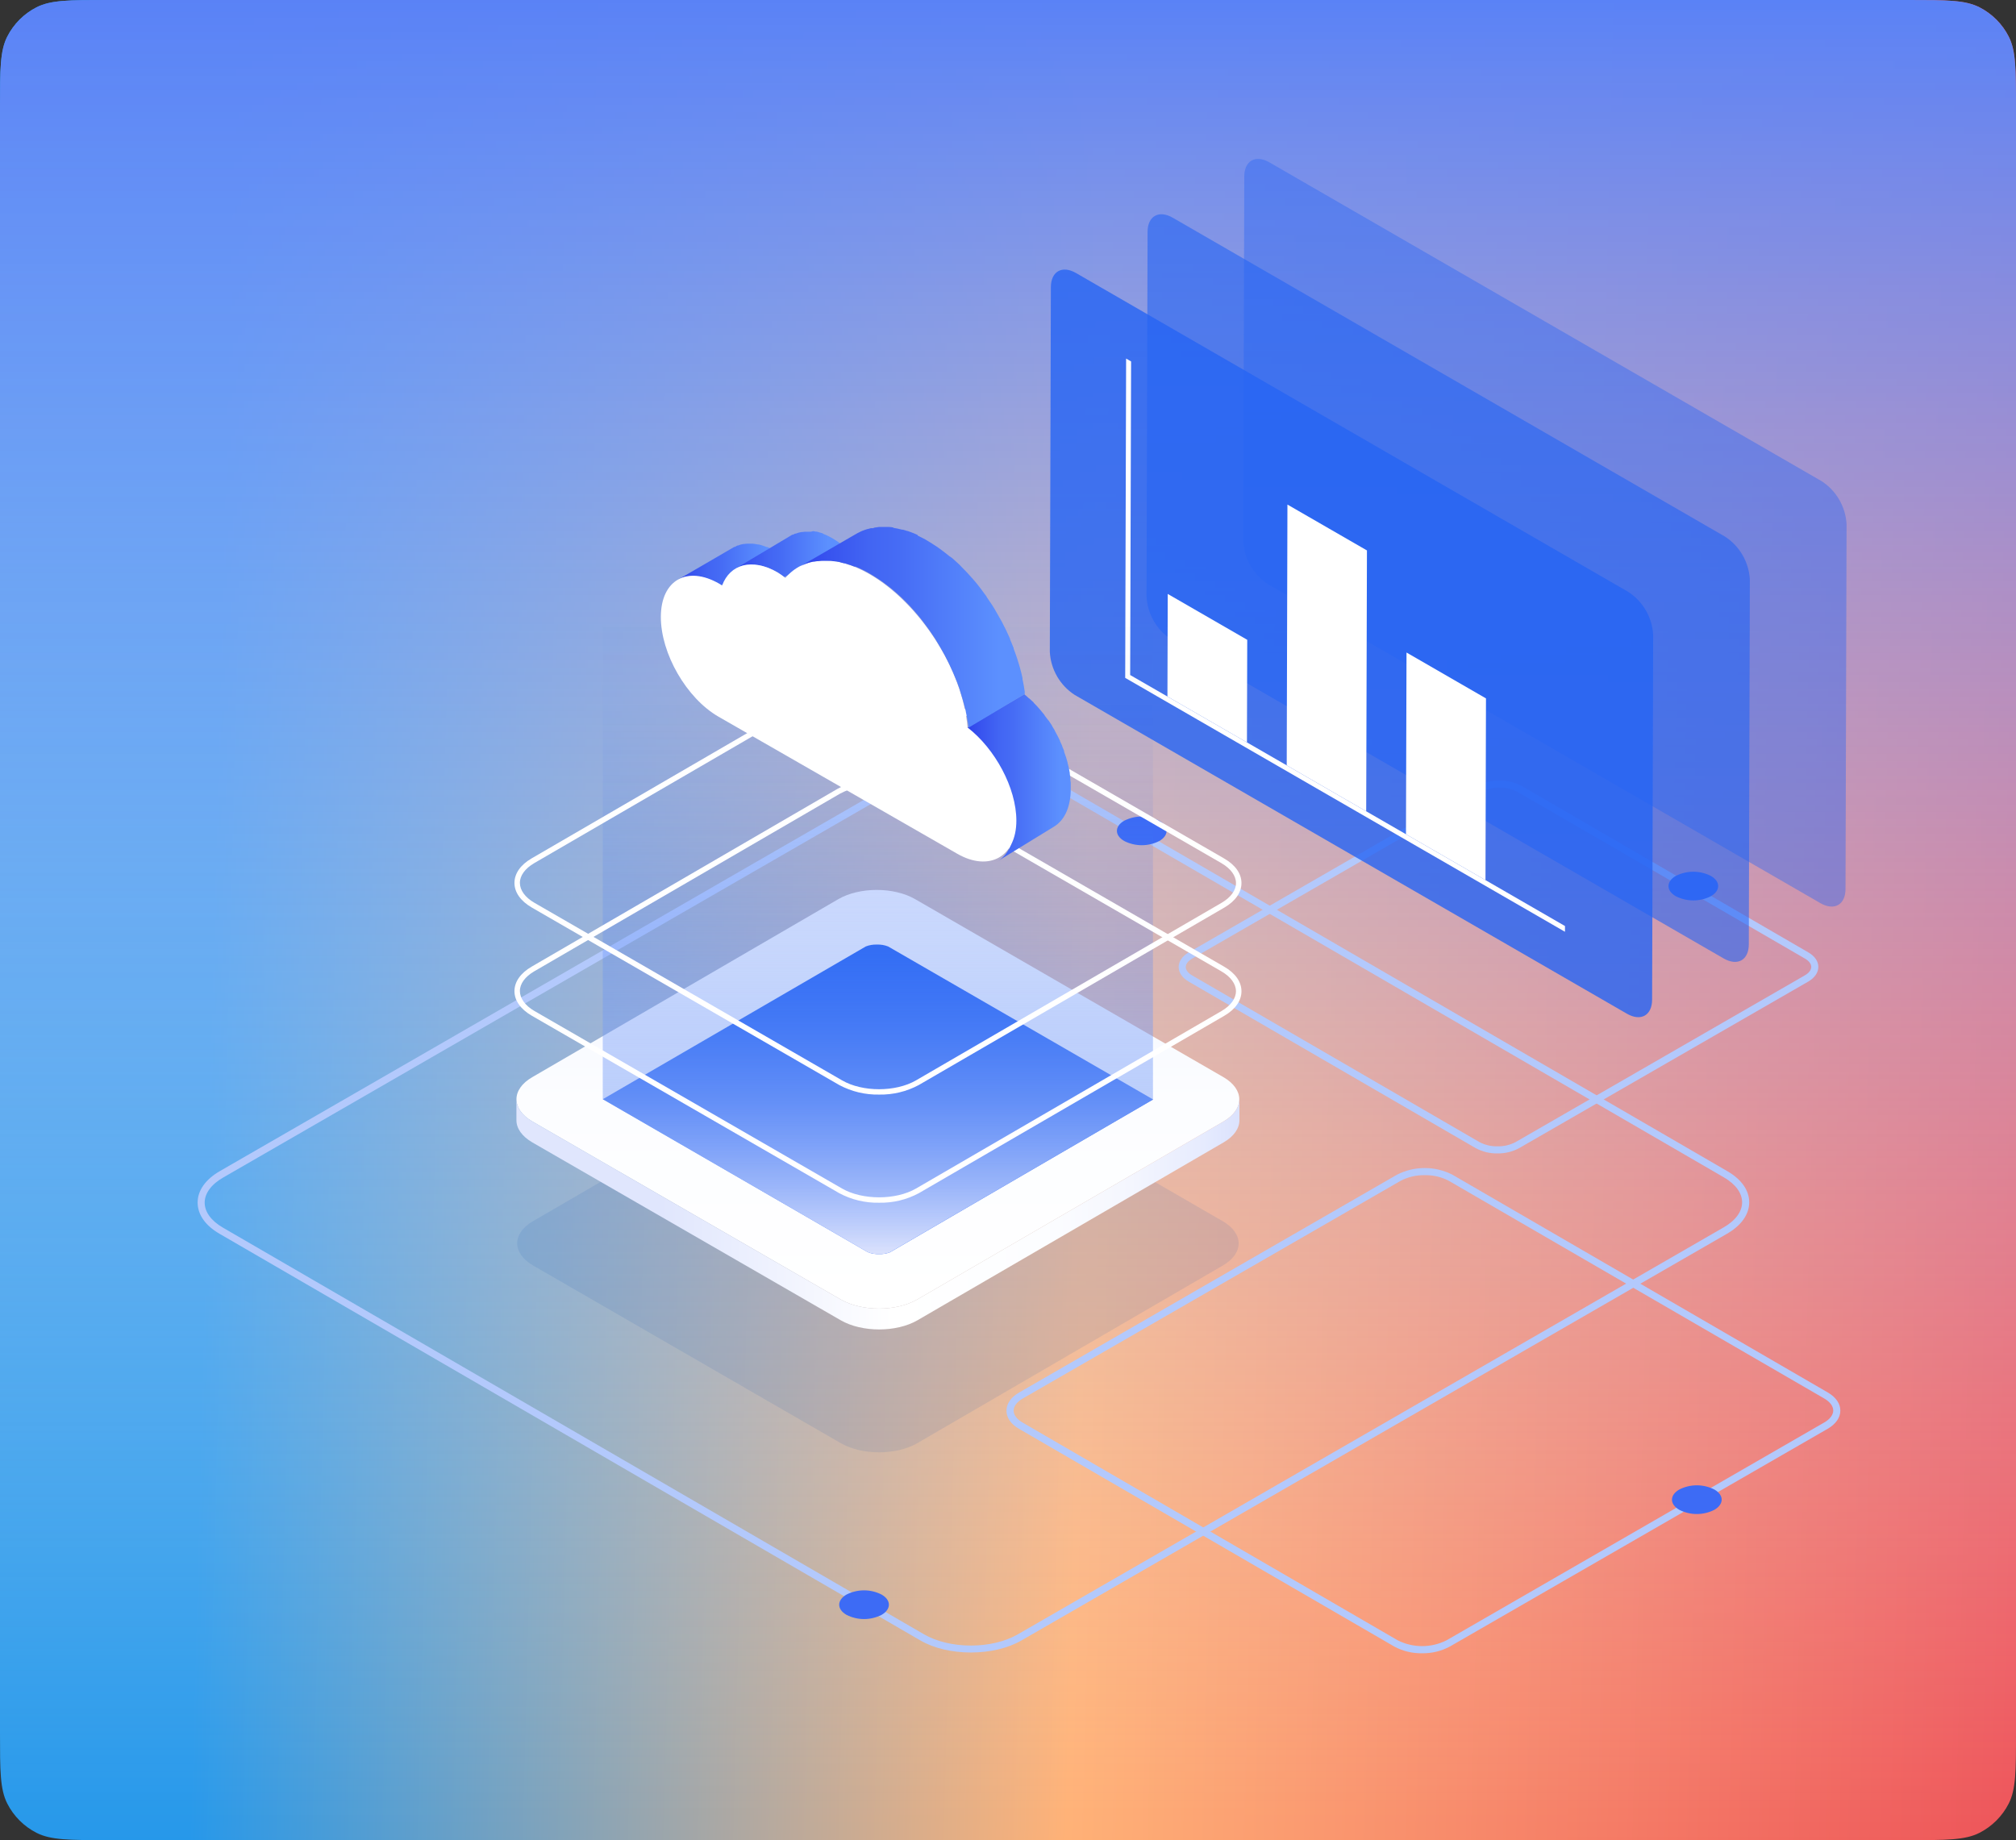 <svg width="482" height="440" viewBox="0 0 482 440" fill="none" xmlns="http://www.w3.org/2000/svg">
<rect x="0" y="0" width="482" height="440" fill="#333333" stroke="none"/>
<path d="M0 25.6C0 16.639 0 12.159 1.744 8.736C3.278 5.726 5.726 3.278 8.736 1.744C12.159 0 16.639 0 25.6 0H456.4C465.361 0 469.841 0 473.264 1.744C476.274 3.278 478.722 5.726 480.256 8.736C482 12.159 482 16.639 482 25.6V414.4C482 423.361 482 427.841 480.256 431.264C478.722 434.274 476.274 436.722 473.264 438.256C469.841 440 465.361 440 456.4 440H25.6C16.639 440 12.159 440 8.736 438.256C5.726 436.722 3.278 434.274 1.744 431.264C0 427.841 0 423.361 0 414.4V25.6Z" fill="url(#paint0_linear)"/>
<path d="M0 25.6C0 16.639 0 12.159 1.744 8.736C3.278 5.726 5.726 3.278 8.736 1.744C12.159 0 16.639 0 25.6 0H456.4C465.361 0 469.841 0 473.264 1.744C476.274 3.278 478.722 5.726 480.256 8.736C482 12.159 482 16.639 482 25.6V414.4C482 423.361 482 427.841 480.256 431.264C478.722 434.274 476.274 436.722 473.264 438.256C469.841 440 465.361 440 456.4 440H25.6C16.639 440 12.159 440 8.736 438.256C5.726 436.722 3.278 434.274 1.744 431.264C0 427.841 0 423.361 0 414.4V25.6Z" fill="url(#paint1_linear)"/>
<path fill-rule="evenodd" clip-rule="evenodd" d="M244.216 392.256C240.994 394.114 236.697 395.135 232.119 395.135C227.548 395.135 223.251 394.114 220.054 392.256L52.461 294.997C49.091 293.044 47.25 290.407 47.25 287.54C47.25 284.674 49.13 282.012 52.537 280.045L221.237 182.787C224.46 180.929 228.737 179.907 233.321 179.907C237.906 179.907 242.189 180.929 245.393 182.793L412.999 280.052C416.369 282.005 418.223 284.636 418.216 287.502C418.21 290.369 416.33 293.031 412.922 294.997L244.216 392.256ZM244.536 184.255C241.544 182.518 237.56 181.567 233.328 181.567C229.412 181.486 225.541 182.411 222.087 184.255L53.413 281.533C50.517 283.18 48.938 285.344 48.938 287.566C48.938 289.788 50.485 291.914 53.305 293.548L220.917 390.787C223.891 392.505 227.906 393.475 232.119 393.475C236.333 393.475 240.354 392.524 243.366 390.781L412.04 293.522C414.936 291.875 416.516 289.717 416.516 287.496C416.516 285.274 414.968 283.154 412.149 281.52L244.536 184.255Z" fill="#B3C9FC"/>
<path fill-rule="evenodd" clip-rule="evenodd" d="M346.651 393.705C344.609 394.803 342.32 395.359 340.001 395.32C337.68 395.365 335.387 394.809 333.345 393.705L243.622 341.647C241.691 340.511 240.636 339.004 240.636 337.319C240.636 335.633 241.71 334.088 243.666 332.965L333.966 280.907C338.145 278.753 343.111 278.753 347.29 280.907L437.014 332.965C438.939 334.101 440 335.608 440 337.293C440 338.979 438.919 340.524 436.969 341.647L346.651 393.705ZM340.644 281.003C342.662 280.955 344.658 281.427 346.44 282.375L436.164 334.407C437.526 335.199 438.306 336.24 438.306 337.268C438.306 338.296 437.506 339.381 436.119 340.153L345.82 392.237C342.164 394.067 337.858 394.067 334.202 392.237L244.485 340.153C243.123 339.362 242.343 338.321 242.349 337.293C242.356 336.265 243.142 335.205 244.523 334.407L334.822 282.375C336.614 281.428 338.618 280.956 340.644 281.003Z" fill="#B3C9FC"/>
<path fill-rule="evenodd" clip-rule="evenodd" d="M363.23 274.523C361.634 275.388 359.841 275.828 358.025 275.8C356.215 275.834 354.427 275.401 352.834 274.542L284.19 234.71C282.675 233.829 281.805 232.565 281.805 231.224C281.805 229.884 282.688 228.6 284.222 227.719L353.32 187.888C356.582 186.211 360.454 186.211 363.716 187.888L432.328 227.719C433.875 228.6 434.751 229.865 434.744 231.205C434.738 232.546 433.862 233.823 432.328 234.71L363.23 274.523ZM362.859 189.362C361.525 188.653 360.029 188.299 358.518 188.335V188.328C357.002 188.295 355.504 188.649 354.164 189.356L285.073 229.188C284.062 229.769 283.506 230.484 283.506 231.224C283.506 231.965 284.05 232.667 285.041 233.242L353.69 273.074C355.023 273.783 356.516 274.137 358.025 274.101C359.541 274.137 361.04 273.783 362.38 273.074L431.477 233.242C432.487 232.661 433.044 231.946 433.044 231.205C433.044 230.465 432.5 229.762 431.503 229.188L362.859 189.362Z" fill="#B3C9FC"/>
<path fill-rule="evenodd" clip-rule="evenodd" d="M202.388 381.281C200.067 382.616 200.054 384.793 202.388 386.133C205.023 387.474 208.142 387.474 210.777 386.133C213.098 384.793 213.111 382.622 210.777 381.281C208.142 379.941 205.023 379.941 202.388 381.281Z" fill="#3D6BF5"/>
<path fill-rule="evenodd" clip-rule="evenodd" d="M400.659 209.447C398.338 210.788 398.325 212.959 400.659 214.299C403.294 215.64 406.413 215.64 409.048 214.299C411.369 212.959 411.382 210.788 409.048 209.447C406.413 208.107 403.294 208.107 400.659 209.447Z" fill="#3D6BF5"/>
<path fill-rule="evenodd" clip-rule="evenodd" d="M268.788 196.245C266.46 197.585 266.454 199.756 268.788 201.097C271.423 202.437 274.541 202.437 277.176 201.097C279.497 199.756 279.51 197.585 277.176 196.245C274.541 194.904 271.423 194.904 268.788 196.245Z" fill="#3D6BF5"/>
<path fill-rule="evenodd" clip-rule="evenodd" d="M401.497 356.165C399.169 357.506 399.157 359.677 401.497 361.017C404.132 362.358 407.25 362.358 409.885 361.017C412.206 359.677 412.219 357.506 409.885 356.165C407.25 354.825 404.132 354.825 401.497 356.165Z" fill="#3D6BF5"/>
<g opacity="0.4">
<path fill-rule="evenodd" clip-rule="evenodd" d="M435.55 115.068C439.061 117.356 441.269 121.183 441.49 125.368L441.24 212.548C441.24 216.338 438.56 217.858 435.24 215.958L303.18 139.698C299.668 137.416 297.46 133.591 297.24 129.408L297.49 42.228C297.49 38.438 300.18 36.918 303.49 38.818L435.55 115.068Z" fill="#2564F4"/>
</g>
<g opacity="0.6">
<path fill-rule="evenodd" clip-rule="evenodd" d="M412.43 128.308C415.942 130.59 418.15 134.415 418.37 138.598L418.12 225.778C418.12 229.568 415.44 231.088 412.12 229.188L280.06 152.928C276.548 150.646 274.34 146.821 274.12 142.638L274.37 55.458C274.37 51.668 277.06 50.148 280.37 52.048L412.43 128.308Z" fill="#2564F4"/>
</g>
<g opacity="0.8">
<path fill-rule="evenodd" clip-rule="evenodd" d="M389.31 141.538C392.822 143.82 395.03 147.645 395.25 151.828L395 238.998C395 242.788 392.32 244.308 389 242.408L256.94 166.158C253.425 163.878 251.216 160.052 251 155.868L251.25 68.688C251.25 64.898 253.94 63.378 257.25 65.278L389.31 141.538Z" fill="#2564F4"/>
</g>
<path fill-rule="evenodd" clip-rule="evenodd" d="M298.2 152.988L298.13 177.518L279.12 166.548L279.19 142.018L298.2 152.988Z" fill="white"/>
<path fill-rule="evenodd" clip-rule="evenodd" d="M270.43 86.428L270.21 161.408L279.12 166.548L298.13 177.518L307.64 183.008L326.64 193.988L336.15 199.478L355.16 210.448L374.17 221.428L374.16 222.798L269.02 162.088L269.24 85.738L270.43 86.428Z" fill="white"/>
<path fill-rule="evenodd" clip-rule="evenodd" d="M326.82 131.618L326.64 193.988L307.64 183.008L307.81 120.648L326.82 131.618Z" fill="white"/>
<path fill-rule="evenodd" clip-rule="evenodd" d="M355.28 166.998L355.16 210.448L336.15 199.478L336.28 156.028L355.28 166.998Z" fill="white"/>
<g opacity="0.1">
<path fill-rule="evenodd" clip-rule="evenodd" d="M292.33 292C297.41 294.93 297.43 299.69 292.33 302.62L219.33 345.07C214.33 348 206.08 348.01 201 345.07L127.47 302.6C122.4 299.67 122.37 294.92 127.47 291.98L200.52 249.53C205.52 246.6 213.77 246.6 218.85 249.53L292.33 292Z" fill="#0246AF"/>
</g>
<path fill-rule="evenodd" clip-rule="evenodd" d="M292.47 257.54C297.56 260.47 297.57 265.23 292.52 268.17L219.34 310.7C214.28 313.64 206.06 313.64 200.97 310.7L127.3 268.17C122.22 265.24 122.19 260.47 127.3 257.54L200.43 215C205.49 212.06 213.72 212.06 218.8 215L292.47 257.54Z" fill="url(#paint2_linear)"/>
<path fill-rule="evenodd" clip-rule="evenodd" d="M296.3 262.86C296.3 264.78 295.05 266.7 292.52 268.17L219.34 310.7C214.28 313.64 206.06 313.64 200.97 310.7L127.3 268.17C124.76 266.71 123.48 264.78 123.47 262.86V267.86C123.47 269.79 124.76 271.71 127.3 273.18L201 315.69C206.09 318.63 214.31 318.62 219.37 315.69L292.55 273.16C295.08 271.69 296.34 269.76 296.33 267.84V262.84L296.3 262.86Z" fill="url(#paint3_linear)"/>
<path fill-rule="evenodd" clip-rule="evenodd" d="M210.17 299.87C209.251 299.906 208.335 299.749 207.48 299.41L144.13 262.83L207 226.31C207.844 225.982 208.745 225.829 209.65 225.86C210.572 225.823 211.492 225.98 212.35 226.32L275.7 262.9L212.82 299.42C211.978 299.756 211.075 299.909 210.17 299.87Z" fill="#2564F4"/>
<path fill-rule="evenodd" clip-rule="evenodd" d="M144.11 149.92V262.83L207.46 299.41C208.318 299.748 209.238 299.905 210.16 299.87C211.065 299.908 211.968 299.754 212.81 299.42L275.66 262.9V149.9L144.11 149.92Z" fill="url(#paint4_linear)"/>
<path fill-rule="evenodd" clip-rule="evenodd" d="M200.68 285.32C203.597 286.876 206.865 287.657 210.17 287.59C213.476 287.66 216.744 286.878 219.66 285.32L292.73 242.88C295.37 241.34 296.82 239.27 296.82 237.02C296.82 234.77 295.35 232.68 292.67 231.14L219.14 188.68C213.87 185.68 205.36 185.68 200.14 188.68L127.09 231.15C124.45 232.69 123 234.76 123 237C123 239.24 124.48 241.33 127.14 242.87L200.68 285.32ZM200.79 189.8C203.507 188.349 206.55 187.619 209.63 187.68C212.708 187.619 215.751 188.345 218.47 189.79L292 232.25C294.25 233.55 295.5 235.27 295.5 237.01C295.5 238.75 294.27 240.45 292.05 241.75L219 284.2C214.15 287 206.21 287 201.33 284.2L127.79 241.75C125.54 240.45 124.31 238.71 124.3 236.98C124.29 235.25 125.52 233.54 127.74 232.25L200.79 189.8Z" fill="white"/>
<path fill-rule="evenodd" clip-rule="evenodd" d="M200.68 259.46C203.599 261.011 206.865 261.793 210.17 261.73C213.477 261.797 216.745 261.011 219.66 259.45L292.73 217.01C295.37 215.47 296.82 213.4 296.82 211.15C296.82 208.9 295.35 206.81 292.67 205.27L219.14 162.81C213.87 159.81 205.36 159.81 200.14 162.81L127.09 205.26C124.45 206.8 123 208.87 123 211.12C123 213.37 124.48 215.46 127.14 217L200.68 259.46ZM200.79 163.93C203.507 162.479 206.55 161.749 209.63 161.81C212.709 161.753 215.752 162.482 218.47 163.93L292.01 206.38C294.26 207.68 295.51 209.42 295.51 211.15C295.51 212.88 294.28 214.58 292.06 215.88L219.01 258.33C214.15 261.15 206.22 261.16 201.33 258.33L127.79 215.88C125.54 214.58 124.31 212.86 124.3 211.12C124.29 209.38 125.52 207.68 127.74 206.38L200.79 163.93Z" fill="white"/>
<path fill-rule="evenodd" clip-rule="evenodd" d="M170.603 138.998L169.948 138.698L169.719 138.605L169.106 138.378L168.961 138.326L168.223 138.099L167.797 137.996H167.59L166.966 137.882L166.405 137.81H166.229H165.886C165.616 137.81 165.356 137.81 165.096 137.81H164.961L164.338 137.882H164.151C163.922 137.882 163.683 137.975 163.465 138.037C163.257 138.099 163.049 138.171 162.852 138.254L162.675 138.326L162.166 138.574L162 138.657L175.558 130.775H175.631H175.725L176.265 130.444H176.358H176.442C176.639 130.362 176.847 130.289 177.055 130.227C177.273 130.165 177.512 130.114 177.74 130.072H177.823H177.927L178.551 130H178.686C178.945 130 179.216 130 179.475 130H179.548H179.808H179.984L180.545 130.072L181.169 130.186H181.377L181.761 130.279L182.499 130.506L182.644 130.558L183.257 130.785H183.34L183.538 130.837L184.192 131.136L184.442 131.26C184.732 131.405 185.023 131.56 185.314 131.725L186 132.138L172.39 140L171.704 139.587C171.413 139.421 171.122 139.267 170.831 139.122L170.603 138.998Z" fill="url(#paint5_linear)"/>
<path fill-rule="evenodd" clip-rule="evenodd" d="M184.583 136.188L183.915 135.873L183.699 135.779L183.072 135.538H182.949L182.209 135.308L181.787 135.203H181.582L180.965 135.088L180.389 135.014H180.204H179.865C179.598 135.014 179.331 135.014 179.074 135.014H178.94L178.323 135.088H178.138C177.902 135.088 177.676 135.182 177.46 135.245C177.244 135.308 177.038 135.381 176.843 135.465L176.668 135.538L176.164 135.79L176 135.873L189.435 127.849H189.507H189.6L190.104 127.597H190.196H190.278C190.484 127.513 190.69 127.44 190.895 127.377C191.121 127.314 191.347 127.262 191.574 127.22H191.656H191.769L192.386 127.147H192.519C192.776 127.147 193.044 127.147 193.311 127.147H193.383H193.65H193.835L194.431 127L195.048 127.115H195.254L195.624 127.21L196.364 127.44H196.487L197.155 127.807H197.227L197.371 127.87L198.039 128.184L198.286 128.31C198.574 128.456 198.862 128.613 199.16 128.791C199.795 129.169 200.409 129.582 201 130.028L187.534 138C186.943 137.554 186.329 137.141 185.694 136.764C185.396 136.596 185.108 136.439 184.82 136.282L184.583 136.188Z" fill="url(#paint6_linear)"/>
<path fill-rule="evenodd" clip-rule="evenodd" d="M242.546 196.972C242.546 196.554 242.546 196.137 242.546 195.719V195.558C242.546 195.151 242.482 194.755 242.429 194.348V194.102C242.429 193.873 242.394 193.641 242.323 193.406V193.191C242.274 192.892 242.217 192.588 242.154 192.281V192.163C242.047 191.664 241.924 191.16 241.782 190.653V190.514C241.655 190.075 241.528 189.625 241.38 189.186C241.242 188.779 241.104 188.383 240.955 187.987L240.881 187.772C240.74 187.401 240.591 187.044 240.436 186.701L240.341 186.487C240.192 186.152 240.04 185.816 239.885 185.481V185.363C239.715 185.009 239.535 184.656 239.355 184.292L239.227 184.056C239.036 183.703 238.846 183.349 238.644 182.985L238.411 182.835C238.213 182.493 238.008 182.157 237.796 181.829L237.679 181.647C237.453 181.29 237.216 180.933 236.969 180.576L236.831 180.383C236.563 180.004 236.291 179.647 236.015 179.312L235.898 179.162C235.573 178.741 235.241 178.334 234.902 177.941L234.7 177.695L234.159 177.084L234.011 176.924L233.311 176.206L233.195 176.088C232.855 175.756 232.516 175.435 232.134 175.124L232.06 175.06C231.7 174.739 231.329 174.428 231 174.139L244.878 166C245.249 166.289 245.62 166.6 245.939 166.921L246.055 166.985C246.405 167.296 246.744 167.617 247.115 167.949L247.158 168.056L247.858 168.774L248.006 168.934L248.547 169.545L248.653 169.663L248.716 169.738C249.056 170.137 249.388 170.544 249.713 170.959L249.777 171.044V171.108C250.052 171.473 250.324 171.83 250.593 172.179L250.752 172.34L250.816 172.436C251.056 172.786 251.293 173.143 251.526 173.507V173.572L251.6 173.689C251.805 174.025 252.007 174.361 252.204 174.696V174.76C252.406 175.103 252.597 175.456 252.788 175.831L252.851 175.949L252.915 176.067C253.095 176.42 253.275 176.774 253.445 177.138V177.224C253.6 177.559 253.752 177.895 253.901 178.23L253.964 178.369V178.455C254.12 178.819 254.268 179.176 254.41 179.526V179.612V179.74C254.558 180.137 254.707 180.544 254.834 180.94C254.982 181.379 255.109 181.829 255.237 182.268V182.364C255.371 182.871 255.495 183.374 255.608 183.874V183.938C255.671 184.245 255.728 184.549 255.777 184.849V185.074C255.813 185.302 255.848 185.534 255.883 185.77V185.898C255.883 185.898 255.883 185.973 255.883 186.016C255.883 186.423 255.968 186.83 256 187.226V187.387C256 187.805 256 188.233 256 188.64C256 193.095 254.431 196.233 251.918 197.711L238.411 206C240.977 204.522 242.535 201.384 242.546 196.972Z" fill="url(#paint7_linear)"/>
<path fill-rule="evenodd" clip-rule="evenodd" d="M207.84 137.25C199.489 132.454 192.097 133.135 187.78 138.182C187.179 137.709 186.553 137.269 185.905 136.863C179.798 133.354 174.533 134.904 172.648 140.004C172.342 139.805 172.184 139.7 171.953 139.564C164.276 135.156 158.021 138.716 158 147.491C157.979 156.267 164.129 166.948 171.763 171.357L228.015 203.652C228.289 203.798 228.563 203.966 228.847 204.134C236.524 208.542 243 204.835 243 196.227C243 188.384 237.872 179.001 231.333 173.954C230.143 159.922 219.739 144.099 207.84 137.25Z" fill="white"/>
<path fill-rule="evenodd" clip-rule="evenodd" d="M231.234 171.815C231.171 171.465 231.104 171.114 231.034 170.764L230.918 170.218C230.918 169.987 230.812 169.745 230.76 169.514L230.601 168.863L230.412 168.148L230.232 167.476L230.074 166.951L229.842 166.194L229.674 165.648L229.452 164.871L229.294 164.408L228.989 163.568L228.841 163.158L228.704 162.822C228.479 162.248 228.244 161.677 227.998 161.11L227.861 160.784C227.594 160.182 227.32 159.583 227.039 158.988L226.849 158.588C226.582 158.035 226.304 157.485 226.016 156.939L225.921 156.75C225.605 156.151 225.268 155.573 224.931 154.985L224.699 154.596C224.347 154.001 223.996 153.409 223.645 152.821L223.529 152.642C223.142 152.047 222.745 151.459 222.337 150.877L222.179 150.646C221.716 149.995 221.241 149.354 220.756 148.724L220.493 148.377L219.987 147.736L219.565 147.221L219.028 146.591L218.627 146.118C218.248 145.691 217.865 145.267 217.478 144.847L217.236 144.595L216.277 143.618L215.823 143.166L215.381 142.746L214.833 142.242L214.39 141.842L213.831 141.359L213.378 140.97L212.798 140.498L212.345 140.141L211.744 139.689L211.301 139.353L210.669 138.901L210.247 138.607L209.531 138.144L209.172 137.913L208.118 137.262C207.749 137.052 207.38 136.852 207.064 136.663L206.769 136.516L205.831 136.054L205.673 135.98L204.619 135.518L204.218 135.455L203.164 135.066H203.09L202.047 134.709H201.878L201.14 134.531L200.792 134.404L199.865 134.236H199.707C199.369 134.236 199.032 134.142 198.653 134.11H198.347H197.651H196.46L195.564 134.184H195.385L194.668 134.299H194.426L193.635 134.489H193.614C193.34 134.573 193.077 134.657 192.802 134.751L192.592 134.835L191.959 135.108L191.791 135.182C191.527 135.308 191.253 135.445 191 135.602L204.787 127.607L204.914 127.534L205.578 127.198L205.746 127.124L206.115 126.946L206.379 126.851L206.59 126.767C206.853 126.672 207.117 126.578 207.38 126.504H207.443L208.234 126.294H208.476H208.719L209.193 126.126H209.372L210.163 126H211.744H212.218H212.524C212.851 126 213.188 126.074 213.525 126.116L213.641 126.221L214.569 126.389L214.959 126.483L215.591 126.63L215.75 126.662H215.918L216.972 126.977H217.046L218.1 127.366L218.3 127.45L218.49 127.523L219.376 127.912L219.47 128.101L220.409 128.563L220.704 128.71C221.073 128.9 221.442 129.099 221.758 129.309L222.812 129.961L223.17 130.192L223.887 130.654L224.309 130.948L224.941 131.4L225.384 131.736L225.985 132.188L226.438 132.545L227.018 133.018L227.534 133.354L228.093 133.837L228.535 134.236L229.084 134.741L229.526 135.161L229.8 135.455L229.98 135.644L230.939 136.621L231.181 136.873C231.568 137.286 231.951 137.71 232.33 138.144L232.414 138.228L232.741 138.607L233.279 139.237L233.7 139.752L234.206 140.393L234.343 140.571L234.47 140.739C234.955 141.37 235.429 142.011 235.893 142.662V142.735L236.009 142.903C236.416 143.485 236.813 144.073 237.2 144.668L237.284 144.794C237.657 145.376 238.008 145.968 238.338 146.57L238.454 146.77L238.57 146.969C238.907 147.557 239.234 148.135 239.561 148.734L239.635 148.881C239.923 149.427 240.2 149.977 240.467 150.531L240.583 150.762L240.657 150.919C240.945 151.515 241.219 152.113 241.479 152.716V152.821L241.564 153.041C241.81 153.609 242.045 154.179 242.27 154.754L242.354 154.964V155.1L242.502 155.51L242.808 156.351L242.966 156.813L243.103 157.212L243.229 157.59L243.398 158.137L243.63 158.893L243.788 159.418L243.851 159.628L243.967 160.091C244.03 160.332 244.093 160.563 244.157 160.805L244.315 161.456C244.368 161.698 244.431 161.929 244.473 162.16V162.381C244.473 162.486 244.473 162.601 244.536 162.706C244.606 163.057 244.673 163.407 244.736 163.757L244.831 164.282C244.895 164.65 244.947 165.028 245 165.396C245 165.501 245 165.606 245 165.722V165.953L231.561 174C231.561 173.821 231.561 173.632 231.487 173.454C231.487 173.086 231.381 172.708 231.318 172.34L231.234 171.815Z" fill="url(#paint8_linear)"/>
<defs>
<linearGradient id="paint0_linear" x1="6.95132e-06" y1="-102.667" x2="509.005" y2="-89.641" gradientUnits="userSpaceOnUse">
<stop offset="0.116" stop-color="#2698EA"/>
<stop offset="0.528" stop-color="#FFB176"/>
<stop offset="0.983" stop-color="#ED5158"/>
</linearGradient>
<linearGradient id="paint1_linear" x1="241" y1="0" x2="241" y2="440" gradientUnits="userSpaceOnUse">
<stop stop-color="#5A82F6"/>
<stop offset="1" stop-color="white" stop-opacity="0"/>
</linearGradient>
<linearGradient id="paint2_linear" x1="296.299" y1="312.91" x2="296.299" y2="212.8" gradientUnits="userSpaceOnUse">
<stop stop-color="white"/>
<stop offset="0.5" stop-color="#FCFDFF"/>
<stop offset="0.8" stop-color="#F4F7FF"/>
<stop offset="1" stop-color="#E9EEFF"/>
</linearGradient>
<linearGradient id="paint3_linear" x1="123.47" y1="317.891" x2="296.3" y2="317.891" gradientUnits="userSpaceOnUse">
<stop offset="0.2" stop-color="#E0E6FD"/>
<stop offset="0.52" stop-color="white"/>
<stop offset="0.73" stop-color="#FCFDFF"/>
<stop offset="0.85" stop-color="#F4F6FE"/>
<stop offset="0.95" stop-color="#E6EBFE"/>
<stop offset="1" stop-color="#DBE2FD"/>
</linearGradient>
<linearGradient id="paint4_linear" x1="275.654" y1="299.87" x2="275.654" y2="149.92" gradientUnits="userSpaceOnUse">
<stop stop-color="#DBE2FD"/>
<stop offset="0.11" stop-color="#B7C9FB" stop-opacity="0.8"/>
<stop offset="0.24" stop-color="#91AFF9" stop-opacity="0.59"/>
<stop offset="0.37" stop-color="#7098F8" stop-opacity="0.41"/>
<stop offset="0.5" stop-color="#5585F6" stop-opacity="0.26"/>
<stop offset="0.63" stop-color="#4077F5" stop-opacity="0.15"/>
<stop offset="0.75" stop-color="#316CF5" stop-opacity="0.07"/>
<stop offset="0.88" stop-color="#2866F4" stop-opacity="0.02"/>
<stop offset="1" stop-color="#2564F4" stop-opacity="0.01"/>
</linearGradient>
<linearGradient id="paint5_linear" x1="186.01" y1="139.941" x2="161.948" y2="139.941" gradientUnits="userSpaceOnUse">
<stop offset="0.12" stop-color="#5C90FE"/>
<stop offset="0.56" stop-color="#466CF5"/>
<stop offset="0.69" stop-color="#4265F3"/>
<stop offset="0.87" stop-color="#3853EF"/>
<stop offset="1" stop-color="#2E42EB"/>
</linearGradient>
<linearGradient id="paint6_linear" x1="201.01" y1="137.978" x2="175.969" y2="137.978" gradientUnits="userSpaceOnUse">
<stop offset="0.12" stop-color="#5C90FE"/>
<stop offset="0.56" stop-color="#466CF5"/>
<stop offset="0.69" stop-color="#4265F3"/>
<stop offset="0.87" stop-color="#3853EF"/>
<stop offset="1" stop-color="#2E42EB"/>
</linearGradient>
<linearGradient id="paint7_linear" x1="256.435" y1="206.342" x2="231" y2="206.342" gradientUnits="userSpaceOnUse">
<stop offset="0.12" stop-color="#5C90FE"/>
<stop offset="0.56" stop-color="#466CF5"/>
<stop offset="0.69" stop-color="#4265F3"/>
<stop offset="0.87" stop-color="#3853EF"/>
<stop offset="1" stop-color="#2E42EB"/>
</linearGradient>
<linearGradient id="paint8_linear" x1="245.369" y1="174.179" x2="190.979" y2="174.179" gradientUnits="userSpaceOnUse">
<stop offset="0.12" stop-color="#5C90FE"/>
<stop offset="0.56" stop-color="#466CF5"/>
<stop offset="0.69" stop-color="#4265F3"/>
<stop offset="0.87" stop-color="#3853EF"/>
<stop offset="1" stop-color="#2E42EB"/>
</linearGradient>
</defs>
</svg>
